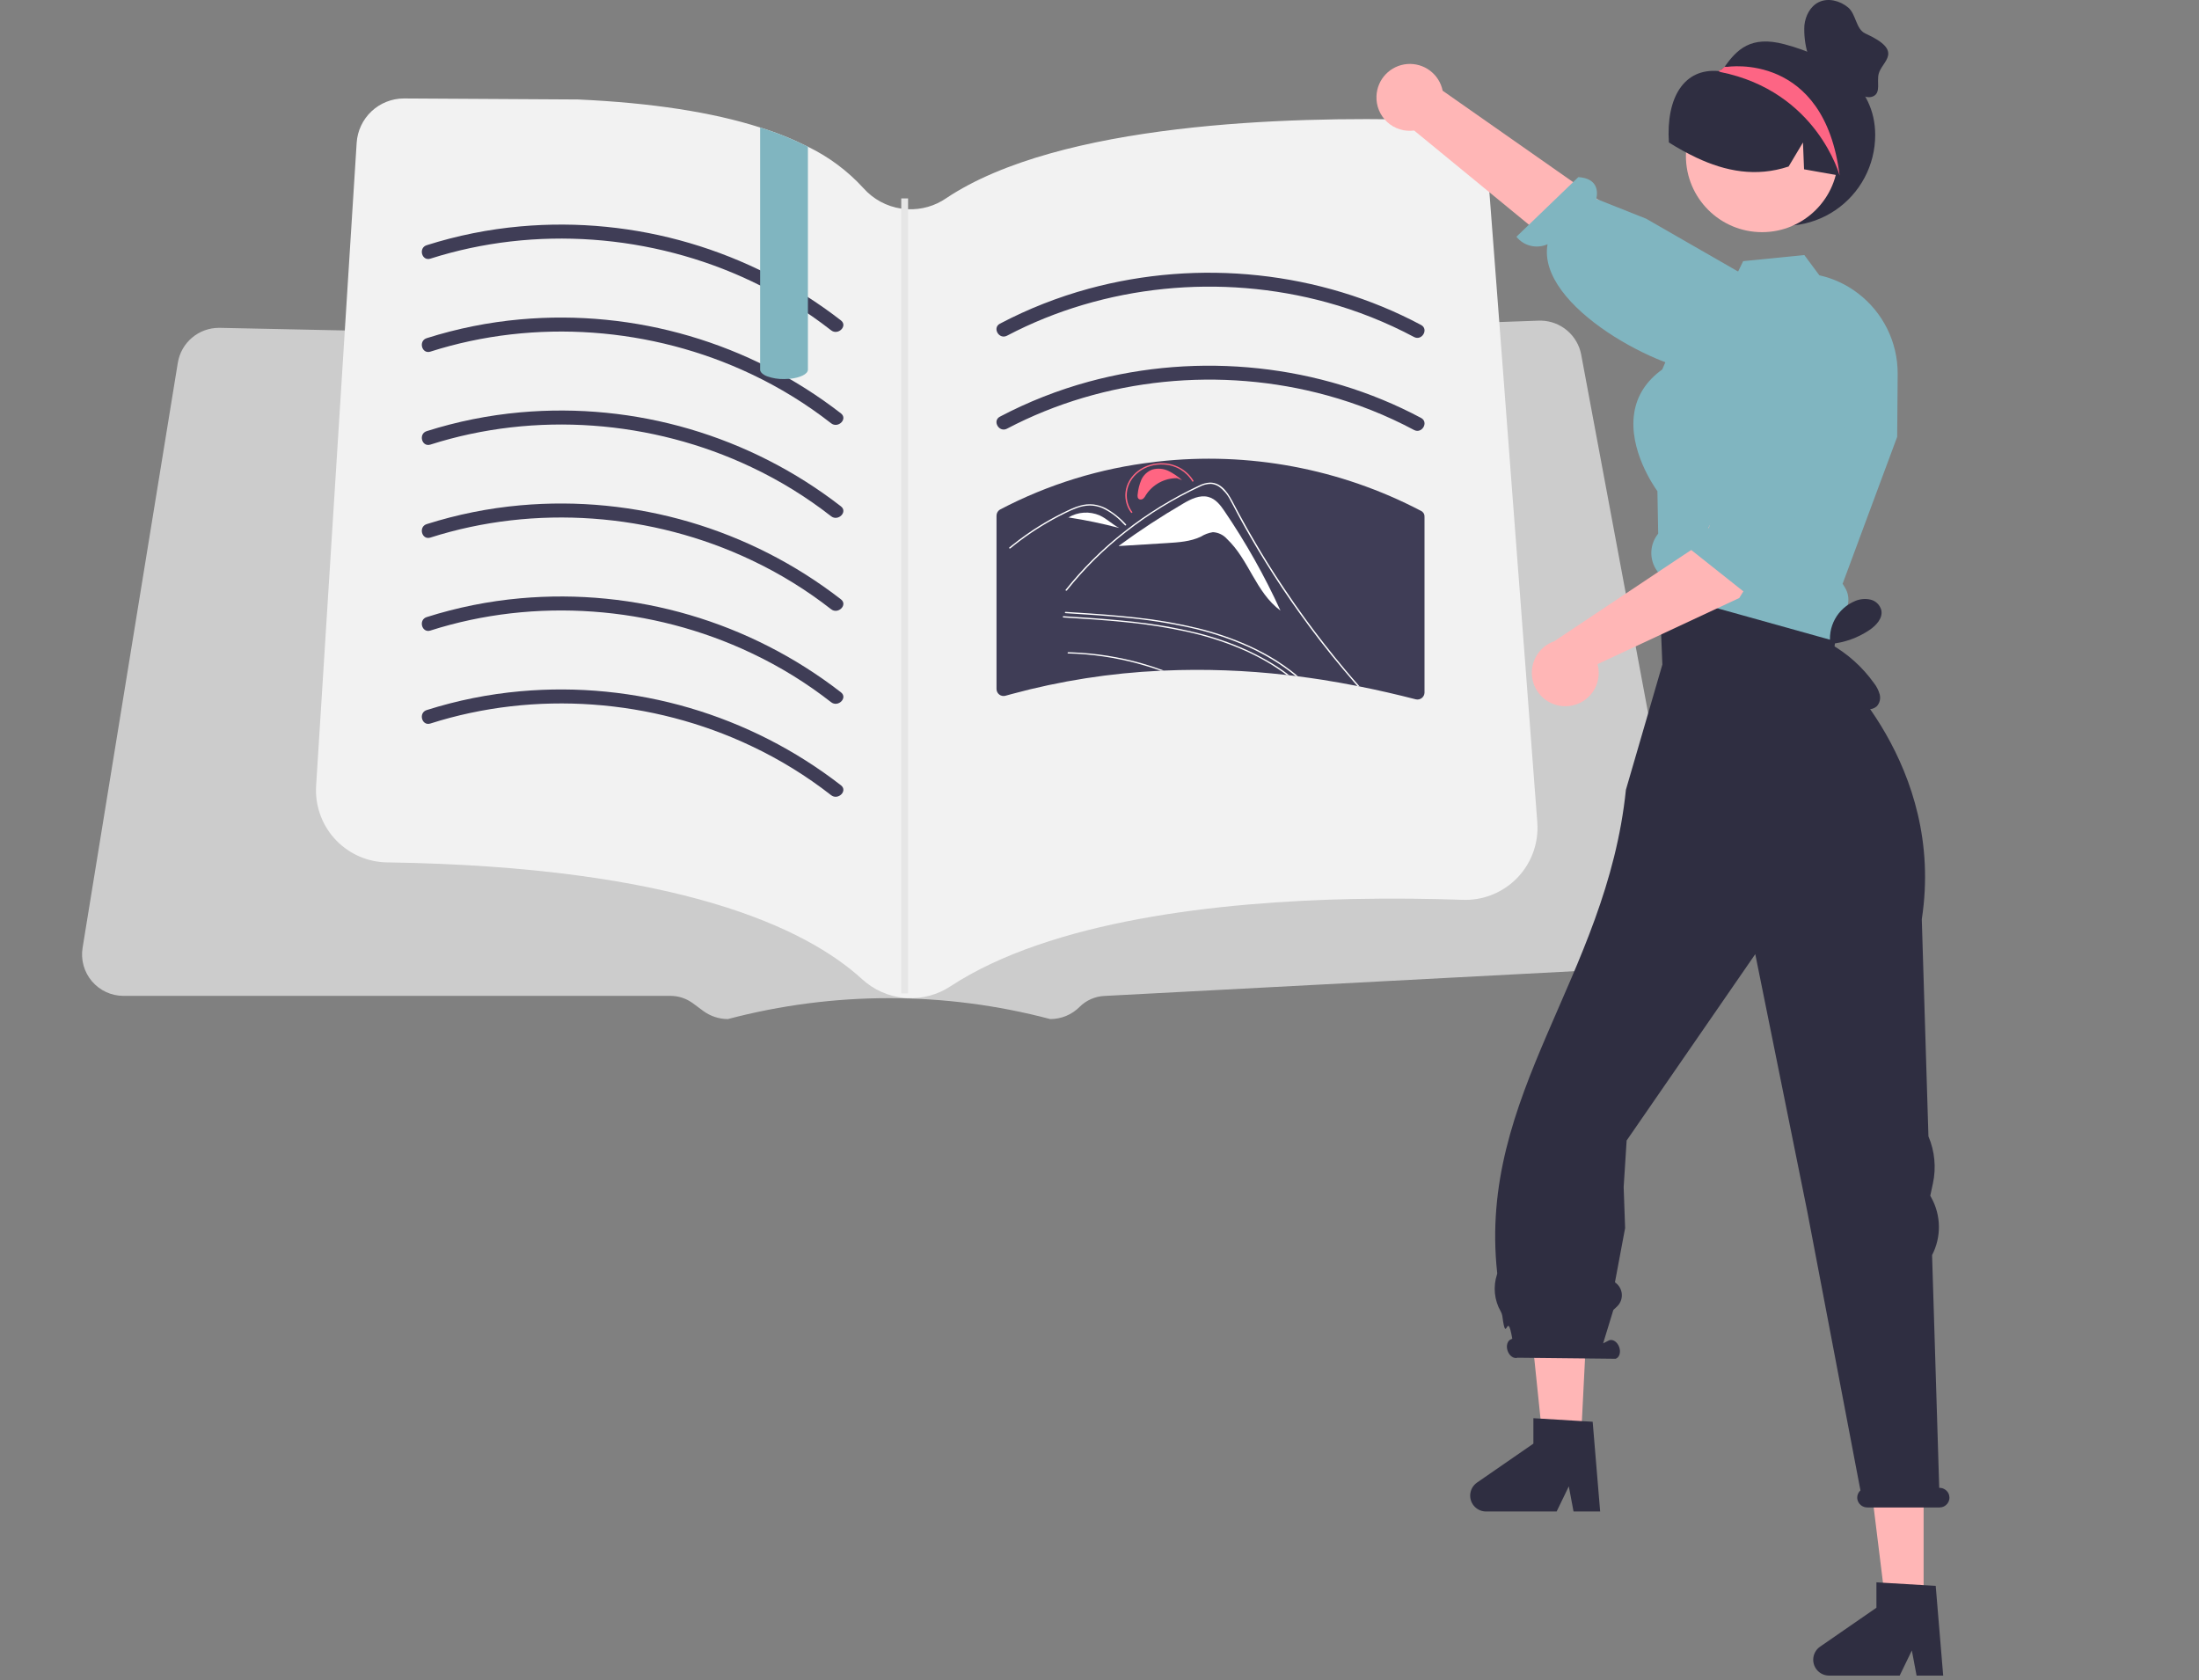 <svg width="670" height="512" viewBox="0 0 670 512" fill="none" xmlns="http://www.w3.org/2000/svg">
<rect x="0" y="0" width="670" height="512" fill="#808080" stroke="none"/>
<g id="undraw_book_lover_re_rwjy 1">
<g id="book">
<path id="Vector" d="M407.03 201.916V202.568C405.628 200.925 404.197 199.296 402.781 197.667C402.186 196.987 401.591 196.308 400.996 195.628C398.475 192.766 395.939 189.915 393.39 187.072C390.826 184.24 388.262 181.407 385.67 178.588C385.047 177.908 384.424 177.228 383.787 176.549C383.277 175.977 382.722 175.447 382.129 174.962C381.531 174.464 380.844 174.085 380.104 173.843C379.252 173.607 378.354 173.597 377.498 173.815C376.52 174.042 375.586 174.396 374.637 174.693C373.659 175.019 372.696 175.33 371.719 175.642C369.764 176.279 367.824 176.917 365.869 177.554C365.845 177.564 365.82 177.569 365.795 177.569C365.769 177.568 365.744 177.563 365.721 177.553C365.697 177.543 365.676 177.529 365.658 177.511C365.64 177.493 365.626 177.471 365.617 177.448L365.614 177.441C365.603 177.414 365.598 177.385 365.599 177.356C365.6 177.327 365.608 177.299 365.622 177.273C365.635 177.247 365.654 177.225 365.677 177.207C365.701 177.19 365.727 177.178 365.756 177.172C366.237 177.016 366.733 176.86 367.229 176.704C369.198 176.053 371.152 175.416 373.121 174.778C374.098 174.452 375.076 174.141 376.053 173.829C376.96 173.485 377.917 173.293 378.886 173.263C380.468 173.376 381.952 174.073 383.05 175.217C383.659 175.784 384.212 176.379 384.764 176.988C385.415 177.696 386.067 178.404 386.719 179.112C389.339 181.974 391.94 184.844 394.523 187.724C397.115 190.614 399.684 193.508 402.228 196.407C402.412 196.619 402.596 196.832 402.781 197.044C404.211 198.659 405.614 200.288 407.03 201.916Z" fill="white"/>
<path id="Vector_2" d="M381.91 177.572C381.374 176.882 380.661 176.352 379.847 176.039L379.042 176.067C385.363 185.904 393.645 194.332 403.371 200.825C396.217 193.074 389.063 185.323 381.91 177.572Z" fill="white"/>
<path id="Vector_3" d="M513.839 279.802L481.752 107.992C481.203 105.16 479.708 102.599 477.512 100.727C475.316 98.856 472.549 97.787 469.666 97.694C469.407 97.689 469.147 97.689 468.888 97.694L447.029 98.478L444.676 98.565L433.767 98.957L431.414 99.038L424.397 99.291L282.899 104.371C282.686 104.383 282.467 104.383 282.254 104.377L250.546 103.714L238.813 103.472L238.438 103.466L229.777 103.282L154.312 101.713L134.304 101.292L124.438 101.09L122.074 101.039L110.825 100.808L108.466 100.756L96.957 100.52L94.599 100.468L81.954 100.202L79.971 100.162L68.692 99.926L66.911 99.891H66.651C63.657 99.903 60.764 100.974 58.482 102.913C56.201 104.852 54.679 107.536 54.185 110.489L25.165 288.774C24.87 290.58 24.971 292.428 25.462 294.191C25.953 295.954 26.821 297.589 28.006 298.984C29.191 300.378 30.665 301.498 32.326 302.266C33.987 303.034 35.795 303.431 37.625 303.431H204.286C206.739 303.438 209.126 304.225 211.101 305.68L214.261 308.021C216.439 309.624 219.07 310.492 221.774 310.5C253.962 302.005 287.804 302.005 319.992 310.5C321.652 310.504 323.296 310.179 324.829 309.544C326.362 308.909 327.754 307.975 328.924 306.798C330.924 304.798 333.594 303.609 336.419 303.46L502.088 294.73C503.885 294.636 505.641 294.16 507.238 293.332C508.835 292.504 510.237 291.345 511.35 289.931C512.462 288.518 513.26 286.883 513.69 285.136C514.119 283.389 514.17 281.57 513.839 279.802V279.802Z" fill="#CCCCCC"/>
<path id="Vector_4" d="M468.439 253.01C468.226 258.832 465.71 264.332 461.444 268.3C457.178 272.267 451.511 274.379 445.689 274.17C436.069 273.83 424.589 273.66 412.129 273.92C371.439 274.79 320.319 280.39 289.569 300.53C285.704 303.067 281.137 304.32 276.519 304.11C276.179 304.09 275.849 304.07 275.509 304.04C270.721 303.602 266.209 301.603 262.669 298.35C245.729 282.85 206.879 264.08 117.949 262.76C117.579 262.76 117.219 262.74 116.859 262.72C113.979 262.539 111.162 261.792 108.571 260.521C105.979 259.251 103.664 257.482 101.756 255.317C99.849 253.151 98.386 250.631 97.454 247.899C96.521 245.168 96.135 242.28 96.319 239.4L105.059 100.69L106.369 79.9L108.669 43.53C108.901 39.867 110.518 36.43 113.193 33.917C115.868 31.404 119.399 30.003 123.069 30H123.159L176.139 30.31C198.459 31.32 216.946 34.163 231.599 38.84C236.604 40.392 241.474 42.352 246.159 44.7C252.558 47.802 258.307 52.096 263.099 57.35C266.084 60.707 270.155 62.905 274.599 63.56C275.288 63.663 275.983 63.726 276.679 63.75C280.777 63.92 284.821 62.762 288.209 60.45C322.819 37.26 393.349 35.5 432.299 36.5C437.746 36.627 442.951 38.777 446.9 42.532C450.848 46.286 453.258 51.376 453.659 56.81L455.239 77.5L456.809 98.13L465.869 217.36L468.389 250.53C468.451 251.355 468.467 252.183 468.439 253.01V253.01Z" fill="#F2F2F2"/>
<path id="Vector_5" d="M131.129 78.81C163.056 68.624 198.676 71.32 228.922 85.671C237.552 89.744 245.703 94.764 253.223 100.638C255.351 102.308 258.378 99.321 256.228 97.634C228.447 76.086 193.541 65.85 158.523 68.982C148.835 69.849 139.271 71.77 130 74.712C127.404 75.54 128.514 79.644 131.129 78.81H131.129Z" fill="#3F3D56"/>
<path id="Vector_6" d="M306.813 102.287C336.497 86.684 372.043 83.282 404.317 92.139C413.518 94.657 422.41 98.193 430.829 102.68C433.241 103.967 435.39 100.3 432.974 99.011C402.214 82.597 365.29 78.819 331.7 87.969C322.329 90.525 313.265 94.096 304.669 98.618C302.247 99.89 304.392 103.559 306.813 102.287Z" fill="#3F3D56"/>
<path id="Vector_7" d="M306.813 130.615C336.497 115.013 372.043 111.61 404.317 120.467C413.518 122.986 422.41 126.521 430.829 131.008C433.241 132.295 435.39 128.628 432.974 127.339C402.214 110.926 365.29 107.147 331.7 116.297C322.329 118.854 313.265 122.424 304.669 126.946C302.247 128.219 304.392 131.887 306.813 130.615L306.813 130.615Z" fill="#3F3D56"/>
<path id="Vector_8" d="M434.013 157.423C434.036 157.059 433.948 156.696 433.761 156.382C433.574 156.068 433.298 155.817 432.966 155.662C408.325 142.759 380.385 137.526 352.744 140.636C352.571 140.65 352.412 140.677 352.224 140.691H352.217C352.047 140.706 351.878 140.732 351.711 140.768C335.271 142.659 319.322 147.575 304.669 155.267C304.35 155.457 304.085 155.727 303.902 156.051C303.718 156.374 303.622 156.74 303.622 157.112V209.957C303.628 210.282 303.707 210.602 303.854 210.892C304.001 211.182 304.212 211.435 304.471 211.632C304.73 211.828 305.031 211.963 305.35 212.026C305.669 212.089 305.998 212.079 306.313 211.996C306.965 211.809 307.616 211.628 308.282 211.455C323.095 207.445 338.302 205.067 353.632 204.361C353.958 204.347 354.284 204.334 354.624 204.32C367.11 203.783 379.618 204.233 392.034 205.665C392.294 205.68 392.553 205.707 392.81 205.748C393.448 205.817 394.1 205.894 394.738 205.977C394.995 206.005 395.237 206.032 395.473 206.074C397.955 206.386 400.417 206.74 402.886 207.121C406.45 207.69 410.014 208.323 413.578 209.021C413.8 209.063 414.029 209.118 414.258 209.16C419.978 210.297 425.671 211.614 431.337 213.071C431.652 213.152 431.982 213.161 432.301 213.096C432.621 213.032 432.921 212.895 433.18 212.698C433.439 212.5 433.65 212.246 433.797 211.955C433.944 211.664 434.022 211.344 434.027 211.018V157.507C434.029 157.478 434.025 157.45 434.013 157.423V157.423Z" fill="#3F3D56"/>
<path id="Vector_9" d="M356.076 143.517C354.519 142.755 352.735 142.598 351.069 143.077C350.333 143.353 349.659 143.773 349.087 144.311C348.514 144.849 348.054 145.496 347.734 146.214C347.157 147.59 346.787 149.043 346.636 150.528C346.548 151.112 346.543 151.848 347.13 152.121C347.343 152.198 347.573 152.216 347.795 152.172C348.017 152.128 348.223 152.024 348.391 151.871C348.694 151.573 348.944 151.224 349.129 150.841C350.149 149.256 351.551 147.953 353.207 147.052C354.863 146.152 356.719 145.684 358.603 145.69L360.172 146.316C358.938 145.204 357.56 144.263 356.076 143.517V143.517Z" fill="#FF6582"/>
<path id="Vector_10" d="M373.054 155.697C371.837 153.905 370.394 151.992 368.135 151.406C365.519 150.729 362.831 152.075 360.551 153.404C353.772 157.352 347.207 161.657 340.885 166.301L340.892 166.371L355.567 165.47C359.102 165.253 362.757 165.006 365.881 163.518C367.002 162.815 368.256 162.348 369.564 162.146C370.376 162.19 371.171 162.395 371.903 162.748C372.636 163.1 373.291 163.595 373.831 164.202C380.594 170.613 382.552 180.416 390.139 186.048C385.311 175.467 379.596 165.314 373.054 155.697V155.697Z" fill="white"/>
<path id="Vector_11" d="M354.626 204.319C354.286 204.333 353.96 204.347 353.634 204.361C351.269 203.511 348.847 202.761 346.397 202.109C344.81 201.684 343.196 201.302 341.581 200.976C339.754 200.58 337.912 200.268 336.071 199.999C332.565 199.489 329.032 199.191 325.49 199.106C325.464 199.109 325.436 199.107 325.411 199.098C325.385 199.09 325.361 199.076 325.341 199.058C325.321 199.04 325.305 199.018 325.294 198.994C325.283 198.969 325.277 198.942 325.277 198.915C325.277 198.888 325.283 198.861 325.294 198.837C325.305 198.812 325.321 198.79 325.341 198.772C325.361 198.754 325.385 198.74 325.411 198.732C325.436 198.724 325.464 198.721 325.49 198.724C325.943 198.724 326.397 198.738 326.836 198.766C330.385 198.898 333.923 199.243 337.431 199.8C339.258 200.098 341.085 200.452 342.898 200.849C344.541 201.217 346.184 201.628 347.799 202.081C350.107 202.732 352.383 203.478 354.626 204.319Z" fill="white"/>
<path id="Vector_12" d="M395.475 206.075C395.235 206.032 394.994 206.004 394.739 205.976C393.761 205.169 392.77 204.404 391.736 203.653C390.447 202.718 389.116 201.84 387.756 201.019C384.745 199.191 381.601 197.59 378.351 196.231C373.213 194.091 367.894 192.413 362.459 191.217C356.258 189.859 349.982 188.875 343.663 188.271C337.346 187.619 331 187.223 324.655 186.826C324.386 186.812 324.371 186.415 324.655 186.429C325.448 186.486 326.241 186.528 327.048 186.585C333.465 186.982 339.881 187.435 346.255 188.158C352.575 188.835 358.844 189.923 365.022 191.415C370.297 192.715 375.445 194.483 380.405 196.698C383.257 197.98 386.021 199.452 388.676 201.103C390.362 202.166 391.991 203.299 393.549 204.503C394.201 205.013 394.852 205.523 395.475 206.075Z" fill="white"/>
<path id="Vector_13" d="M392.813 205.749C392.554 205.708 392.294 205.679 392.033 205.664C391.736 205.423 391.424 205.197 391.113 204.97C388.932 203.409 386.657 201.986 384.3 200.707C382.159 199.543 379.961 198.489 377.713 197.548C372.578 195.402 367.259 193.724 361.821 192.534C355.621 191.176 349.344 190.192 343.025 189.588C336.708 188.936 330.363 188.54 324.017 188.143C323.748 188.115 323.748 187.733 324.017 187.747C324.825 187.803 325.618 187.846 326.411 187.903C332.827 188.299 339.244 188.752 345.618 189.475C351.937 190.152 358.207 191.24 364.385 192.733C369.66 194.03 374.808 195.798 379.767 198.016C381.637 198.866 383.464 199.786 385.249 200.792C387.895 202.245 390.424 203.902 392.813 205.749Z" fill="white"/>
<path id="Vector_14" d="M414.257 209.163C414.03 209.12 413.804 209.064 413.577 209.021C413.322 208.752 413.081 208.469 412.84 208.185C411.623 206.783 410.419 205.367 409.229 203.936C404.54 198.356 400.093 192.605 395.9 186.741C392.303 181.727 388.889 176.614 385.66 171.401C384.116 168.937 382.628 166.444 381.17 163.923C380.036 161.968 378.932 160.009 377.855 158.045C377.544 157.478 377.246 156.911 376.949 156.345C376.254 155.013 375.56 153.668 374.824 152.351C374.023 150.737 372.848 149.338 371.396 148.271C370.671 147.785 369.831 147.497 368.96 147.436C367.732 147.44 366.524 147.752 365.447 148.342C357.523 152.032 350.048 156.618 343.167 162.01C336.447 167.237 330.371 173.242 325.065 179.9C324.896 180.098 324.527 179.914 324.683 179.701C325.32 178.908 325.972 178.115 326.623 177.336C331.723 171.304 337.465 165.847 343.748 161.061C343.762 161.047 343.79 161.033 343.805 161.019C344.357 160.58 344.909 160.155 345.476 159.744C348.984 157.161 352.635 154.778 356.411 152.606C358.337 151.487 360.306 150.424 362.317 149.419C362.813 149.164 363.323 148.909 363.832 148.668C364.342 148.413 364.853 148.172 365.362 147.931C366.372 147.417 367.475 147.113 368.606 147.039C372.544 146.982 374.569 150.948 375.971 153.625C376.41 154.461 376.864 155.297 377.303 156.132C379.003 159.291 380.773 162.436 382.614 165.537C383.733 167.464 384.895 169.376 386.07 171.274C387.756 173.979 389.484 176.656 391.283 179.319C391.283 179.321 391.283 179.323 391.284 179.325C391.284 179.326 391.285 179.328 391.287 179.329C391.288 179.33 391.289 179.332 391.291 179.332C391.293 179.333 391.294 179.333 391.296 179.333H391.297C393.379 182.478 395.546 185.565 397.784 188.639C401.623 193.894 405.645 199.031 409.852 204.05C411.297 205.778 412.765 207.482 414.257 209.163Z" fill="white"/>
<path id="Vector_15" d="M363.724 146.607L363.332 146.779C362.434 145.263 361.176 143.993 359.67 143.081C358.163 142.169 356.454 141.643 354.696 141.55C348.897 141.138 343.803 145.003 343.34 150.164C343.152 152.289 343.767 154.408 345.064 156.102L344.7 156.317C343.349 154.553 342.709 152.347 342.905 150.133C343.386 144.758 348.692 140.734 354.73 141.163C356.562 141.259 358.341 141.807 359.91 142.757C361.479 143.706 362.789 145.029 363.724 146.607V146.607Z" fill="#FF6582"/>
<path id="Vector_16" d="M335.07 157.05C333.548 156.388 331.89 156.098 330.234 156.203C328.578 156.309 326.97 156.807 325.545 157.656C330.75 158.455 335.909 159.527 341.001 160.867C338.893 159.768 337.243 158.044 335.07 157.05Z" fill="white"/>
<path id="Vector_17" d="M325.516 157.652L324.942 158.066C325.136 157.921 325.338 157.785 325.545 157.656L325.516 157.652Z" fill="white"/>
<path id="Vector_18" d="M342.775 160.056C342.546 159.83 342.319 159.603 342.089 159.376C340.326 157.458 338.203 155.904 335.841 154.804C334.638 154.298 333.348 154.031 332.043 154.02C330.694 154.052 329.361 154.311 328.099 154.786C327.505 154.997 326.925 155.237 326.353 155.492C325.7 155.785 325.058 156.097 324.419 156.412C323.22 157.002 322.036 157.619 320.868 158.261C318.544 159.54 316.293 160.916 314.115 162.389C312.986 163.154 311.88 163.943 310.797 164.757C309.79 165.514 308.803 166.29 307.837 167.087C307.63 167.257 307.322 166.982 307.529 166.813C307.783 166.602 308.041 166.392 308.298 166.184C309.026 165.599 309.765 165.025 310.516 164.462C311.885 163.433 313.29 162.445 314.73 161.496C316.97 160.019 319.286 158.642 321.68 157.366C322.876 156.729 324.089 156.118 325.318 155.535C325.689 155.359 326.065 155.186 326.445 155.023C327.312 154.634 328.207 154.31 329.122 154.053C330.435 153.677 331.808 153.557 333.166 153.699C334.467 153.865 335.729 154.254 336.897 154.848C339.213 156.146 341.302 157.812 343.083 159.781C343.269 159.967 342.962 160.243 342.775 160.056Z" fill="white"/>
<path id="Vector_19" d="M131.129 107.138C163.056 96.952 198.676 99.649 228.922 113.999C237.552 118.072 245.703 123.092 253.223 128.967C255.351 130.636 258.378 127.65 256.228 125.962C228.447 104.414 193.541 94.178 158.523 97.31C148.835 98.177 139.271 100.099 130 103.041C127.404 103.869 128.514 107.973 131.129 107.138L131.129 107.138Z" fill="#3F3D56"/>
<path id="Vector_20" d="M131.129 135.466C163.056 125.28 198.676 127.977 228.922 142.327C237.552 146.4 245.703 151.42 253.223 157.295C255.351 158.965 258.378 155.978 256.228 154.29C228.447 132.742 193.541 122.506 158.523 125.638C148.835 126.505 139.271 128.427 130 131.369C127.404 132.197 128.514 136.301 131.129 135.466L131.129 135.466Z" fill="#3F3D56"/>
<path id="Vector_21" d="M131.129 163.794C163.056 153.608 198.676 156.305 228.922 170.655C237.552 174.729 245.703 179.749 253.223 185.623C255.351 187.293 258.378 184.306 256.228 182.618C228.447 161.071 193.541 150.834 158.523 153.967C148.835 154.833 139.271 156.755 130 159.697C127.404 160.525 128.514 164.629 131.129 163.794L131.129 163.794Z" fill="#3F3D56"/>
<path id="Vector_22" d="M131.129 192.123C163.056 181.936 198.676 184.633 228.922 198.984C237.552 203.057 245.703 208.077 253.223 213.951C255.351 215.621 258.378 212.634 256.228 210.947C228.447 189.399 193.541 179.163 158.523 182.295C148.835 183.162 139.271 185.083 130 188.025C127.404 188.853 128.514 192.957 131.129 192.123L131.129 192.123Z" fill="#3F3D56"/>
<path id="Vector_23" d="M131.129 220.451C163.056 210.265 198.676 212.961 228.922 227.312C237.552 231.385 245.703 236.405 253.223 242.279C255.351 243.949 258.378 240.962 256.228 239.275C228.447 217.727 193.541 207.491 158.523 210.623C148.835 211.49 139.271 213.411 130 216.353C127.404 217.181 128.514 221.285 131.129 220.451H131.129Z" fill="#3F3D56"/>
<path id="Vector_24" d="M246.159 44.7V112.63C246.159 113.98 243.799 115.11 240.619 115.42C240.592 115.418 240.565 115.422 240.539 115.43C240.009 115.47 239.449 115.5 238.879 115.5C237.126 115.532 235.381 115.248 233.729 114.66C233.579 114.6 233.429 114.53 233.279 114.47C233.139 114.39 232.989 114.32 232.849 114.24C232.059 113.77 231.599 113.22 231.599 112.63V38.84C236.604 40.392 241.474 42.352 246.159 44.7V44.7Z" fill="#80B5C0"/>
<path id="Vector_25" d="M276.677 60.455H274.597V302.69H276.677V60.455Z" fill="#E6E6E6"/>
</g>
<g id="person">
<path id="Vector_26" d="M481.576 440.943H470.268L463.616 376.73L484.863 375.461L481.576 440.943Z" fill="#FFB6B6"/>
<path id="Vector_27" d="M447.939 455.705C447.94 456.986 448.45 458.214 449.355 459.12C450.261 460.026 451.489 460.535 452.77 460.536H474.283L477.992 452.881L479.432 460.536H487.541L485.261 433.194L481.972 433.001L469.373 432.241L467.196 432.116V439.862L450.026 451.724C449.382 452.169 448.856 452.764 448.492 453.457C448.129 454.151 447.939 454.922 447.939 455.705V455.705Z" fill="#2F2E41"/>
<path id="Vector_28" d="M559.613 161.814L562.687 168.965L557.663 194.36L506.408 187.234L506.817 156.267L507.846 149.485L559.613 161.814Z" fill="#FFB6B6"/>
<path id="Vector_29" d="M586.094 490.943H574.786L569.404 447.327H586.094V490.943Z" fill="#FFB6B6"/>
<path id="Vector_30" d="M552.458 505.705C552.459 506.986 552.968 508.214 553.874 509.12C554.78 510.026 556.008 510.535 557.289 510.536H578.802L582.511 502.881L583.951 510.536H592.059L589.78 483.194L586.094 482.978L573.71 482.241L571.714 482.116V489.862L554.545 501.724C553.901 502.169 553.374 502.764 553.011 503.457C552.648 504.151 552.458 504.922 552.458 505.705Z" fill="#2F2E41"/>
<path id="Vector_31" d="M590.894 453.331H590.85L588.675 382.412C590.082 379.697 590.797 376.677 590.754 373.619C590.712 370.562 589.914 367.562 588.432 364.888L588.121 364.324L588.928 360.582C589.965 355.774 589.489 350.763 587.566 346.237L585.537 280.083C592.785 233.109 558.242 202.474 558.242 202.474L561.417 177.853L505.547 179.123L506.497 202.474L495.388 240.642C489.542 297.602 450.194 333.404 456.175 387.873C456.187 388.03 456.164 388.187 456.106 388.333C455.5 390.178 455.286 392.13 455.479 394.063C455.673 395.996 456.269 397.867 457.23 399.555C457.479 399.986 457.65 400.457 457.735 400.947C458.968 410.496 459.128 398.417 460.761 407.882L460.443 408.042C459.299 408.437 458.809 410.022 459.347 411.582C459.885 413.142 461.249 414.087 462.393 413.692L492.26 414.011C493.404 413.617 493.895 412.032 493.357 410.472C492.818 408.911 491.454 407.967 490.31 408.362L488.452 409.302L491.561 399.131L492.65 398.113C493.173 397.626 493.578 397.027 493.835 396.361C494.093 395.695 494.197 394.979 494.139 394.267C494.081 393.555 493.863 392.866 493.501 392.25C493.139 391.634 492.642 391.108 492.048 390.712L495.145 374.184L494.705 361.684L495.611 347.504L534.8 290.718L550.655 369.156L566.85 454.12C566.473 454.461 566.189 454.893 566.026 455.375C565.863 455.857 565.827 456.373 565.921 456.873C566.07 457.571 566.458 458.196 567.017 458.641C567.577 459.085 568.273 459.321 568.987 459.308H590.973C591.434 459.307 591.888 459.2 592.301 458.995C592.714 458.79 593.074 458.493 593.353 458.126C593.632 457.759 593.823 457.333 593.91 456.88C593.998 456.427 593.979 455.961 593.857 455.516C593.671 454.877 593.281 454.317 592.745 453.922C592.21 453.527 591.559 453.319 590.894 453.331V453.331Z" fill="#2F2E41"/>
<path id="Vector_32" d="M571.343 41.14C571.344 45.668 570.234 50.127 568.11 54.126C565.986 58.125 562.913 61.541 559.161 64.075C555.408 66.609 551.091 68.183 546.589 68.659C542.086 69.135 537.535 68.498 533.336 66.805C529.136 65.111 525.417 62.413 522.504 58.947C519.591 55.48 517.573 51.352 516.628 46.923C515.684 42.495 515.84 37.903 517.084 33.549C518.328 29.196 520.622 25.214 523.765 21.954L523.897 21.822C524.119 21.589 524.34 21.357 524.572 21.135C524.574 21.135 524.575 21.135 524.577 21.135C524.578 21.134 524.579 21.133 524.58 21.132C524.581 21.131 524.582 21.13 524.583 21.128C524.583 21.127 524.583 21.126 524.583 21.124C524.901 20.893 525.193 20.63 525.458 20.339C529.192 15.121 533.425 10.745 543.681 13.479C558.446 17.414 571.343 25.86 571.343 41.14Z" fill="#2F2E41"/>
<path id="Vector_33" d="M419.391 29.299C419.329 30.779 419.591 32.254 420.161 33.622C420.73 34.989 421.592 36.215 422.687 37.214C423.781 38.212 425.081 38.958 426.495 39.399C427.909 39.841 429.403 39.967 430.87 39.769L502.208 98.315L513.104 79.163L439.556 27.636C439.059 25.192 437.684 23.015 435.689 21.518C433.695 20.02 431.221 19.306 428.735 19.511C426.25 19.716 423.926 20.826 422.204 22.63C420.481 24.433 419.481 26.806 419.391 29.299V29.299Z" fill="#FFB6B6"/>
<path id="Vector_34" d="M532.33 115.581C532.33 115.581 532.308 113.473 520.968 113.554C506.891 113.655 468.122 93.445 471.514 74.412C469.904 75.139 468.097 75.31 466.379 74.898C464.661 74.486 463.129 73.514 462.024 72.135L480.898 53.964C486.82 54.364 486.881 58.327 486.373 60.602L501.542 66.63L541.048 89.327L534.072 112.126L532.33 115.581Z" fill="#80B5C0"/>
<path id="Vector_35" d="M536.866 70.736C549.676 70.736 560.061 60.351 560.061 47.54C560.061 34.73 549.676 24.345 536.866 24.345C524.055 24.345 513.67 34.73 513.67 47.54C513.67 60.351 524.055 70.736 536.866 70.736Z" fill="#FFB7B7"/>
<path id="Vector_36" d="M504.986 162.912C503.705 164.622 503.051 166.72 503.133 168.856C503.216 170.991 504.03 173.032 505.44 174.638C505.451 175.319 505.553 175.976 506.517 178.415C506.643 178.651 506.791 178.875 506.959 179.084C506.991 179.135 507.025 179.184 507.061 179.231C508.077 180.544 509.489 181.495 511.087 181.942L553.547 193.793L559.16 195.357L560.147 195.63L560.691 187.963C561.954 186.917 562.8 185.453 563.076 183.837C563.353 182.221 563.042 180.559 562.2 179.152L561.417 177.859L565.976 165.6L566.418 164.386L578.042 133.098L578.054 131.011L578.076 128.856L578.19 113.818C578.195 109.079 577.102 104.403 574.997 100.157C572.892 95.911 569.831 92.21 566.055 89.345C562.616 86.718 558.652 84.861 554.431 83.902L554.34 83.891L549.748 77.71L531.115 79.57L529.573 82.734L527.701 86.544L514.195 94.585L509.579 105.313L506.46 112.571C501.629 116.041 498.749 120.498 497.921 125.806C496.152 137.078 504.045 148.362 504.986 149.655L505.224 162.595L504.986 162.912Z" fill="#80B5C0"/>
<path id="Vector_37" d="M561.141 53.621C560.931 53.588 560.72 53.544 560.51 53.511C556.892 52.869 553.274 52.238 549.667 51.585L549.335 43.409L544.964 50.733C534.995 54.042 525.668 52.172 516.893 48.045C513.999 46.671 511.191 45.123 508.484 43.409C507.593 29.58 513.184 20.727 523.588 21.655C523.968 21.689 524.24 21.302 524.572 21.135C524.574 21.135 524.575 21.135 524.577 21.135C524.578 21.134 524.579 21.133 524.58 21.132C524.581 21.131 524.582 21.13 524.583 21.128C524.583 21.127 524.583 21.126 524.583 21.124C525.148 20.859 525.723 20.604 526.298 20.372C530.803 18.612 535.714 18.166 540.462 19.086C545.21 20.007 549.599 22.256 553.119 25.572C560.2 32.333 563.387 43.497 561.141 53.621Z" fill="#2F2E41"/>
<path id="Vector_38" d="M560.51 53.511C560.51 53.511 553.639 27.863 524.185 21.943C524.152 21.932 524.041 21.888 523.897 21.822C523.809 21.766 523.698 21.711 523.588 21.655C523.92 21.467 524.24 21.302 524.572 21.135C524.574 21.135 524.575 21.135 524.577 21.135C524.578 21.134 524.579 21.133 524.58 21.132C524.581 21.131 524.582 21.13 524.583 21.128C524.583 21.127 524.583 21.126 524.583 21.124C524.871 20.859 525.159 20.593 525.458 20.339L526.298 20.372C526.298 20.372 555.852 15.692 560.51 53.511Z" fill="#FD6584"/>
<path id="Vector_39" d="M571.841 215.188C571.296 215.655 570.633 215.962 569.924 216.076C569.216 216.191 568.49 216.109 567.825 215.838C566.503 215.277 565.328 214.418 564.393 213.328C560.578 209.326 557.852 204.413 556.475 199.057L557.748 196.794C557.248 194.002 557.718 191.124 559.08 188.636C560.441 186.149 562.613 184.202 565.234 183.118C566.725 182.486 568.378 182.342 569.956 182.708C570.738 182.902 571.453 183.304 572.026 183.871C572.599 184.439 573.008 185.15 573.21 185.931C573.7 188.352 571.683 190.539 569.64 191.929C566.081 194.344 561.967 195.816 557.684 196.207C562.923 199.16 567.452 203.224 570.953 208.115C571.763 209.135 572.359 210.307 572.709 211.561C572.877 212.19 572.885 212.851 572.734 213.484C572.582 214.118 572.276 214.703 571.841 215.188Z" fill="#2F2E41"/>
<path id="Vector_40" d="M477.901 215.135C479.376 215 480.803 214.543 482.083 213.797C483.362 213.05 484.463 212.032 485.306 210.815C486.15 209.597 486.716 208.21 486.966 206.749C487.215 205.289 487.141 203.792 486.749 202.364L529.927 182.208L555.921 140.159L535.489 131.91L517.953 165.794L473.568 195.371C471.212 196.189 469.237 197.842 468.019 200.018C466.8 202.194 466.422 204.741 466.956 207.177C467.49 209.613 468.899 211.769 470.916 213.235C472.934 214.702 475.419 215.378 477.901 215.135V215.135Z" fill="#FFB6B6"/>
<path id="Vector_41" d="M571.956 99.877C571.956 99.877 577.045 101.538 571.46 111.409C566.988 119.31 545.207 164.826 536.317 173.763C537.253 175.262 537.663 177.029 537.483 178.787C537.304 180.545 536.544 182.193 535.325 183.471L514.802 167.185C514.41 161.262 518.33 160.674 520.653 160.874L525.374 144.141L541.842 102.862L568.299 98.611L571.956 99.877Z" fill="#80B5C0"/>
<path id="Vector_42" d="M572.399 22.508C573.37 18.585 580.409 15.688 568.351 10.211C565.424 8.882 565.546 4.304 563.07 2.254C560.595 0.204 556.969 -0.747 554.092 0.686C551.523 1.966 550.075 4.862 549.767 7.715C549.619 10.587 549.95 13.464 550.748 16.227L550.514 16.569C555.291 20.224 560.067 23.879 564.844 27.534C566.599 28.877 568.894 30.284 570.861 29.276C573.088 28.135 571.799 24.937 572.399 22.508Z" fill="#2F2E41"/>
</g>
</g>
</svg>
